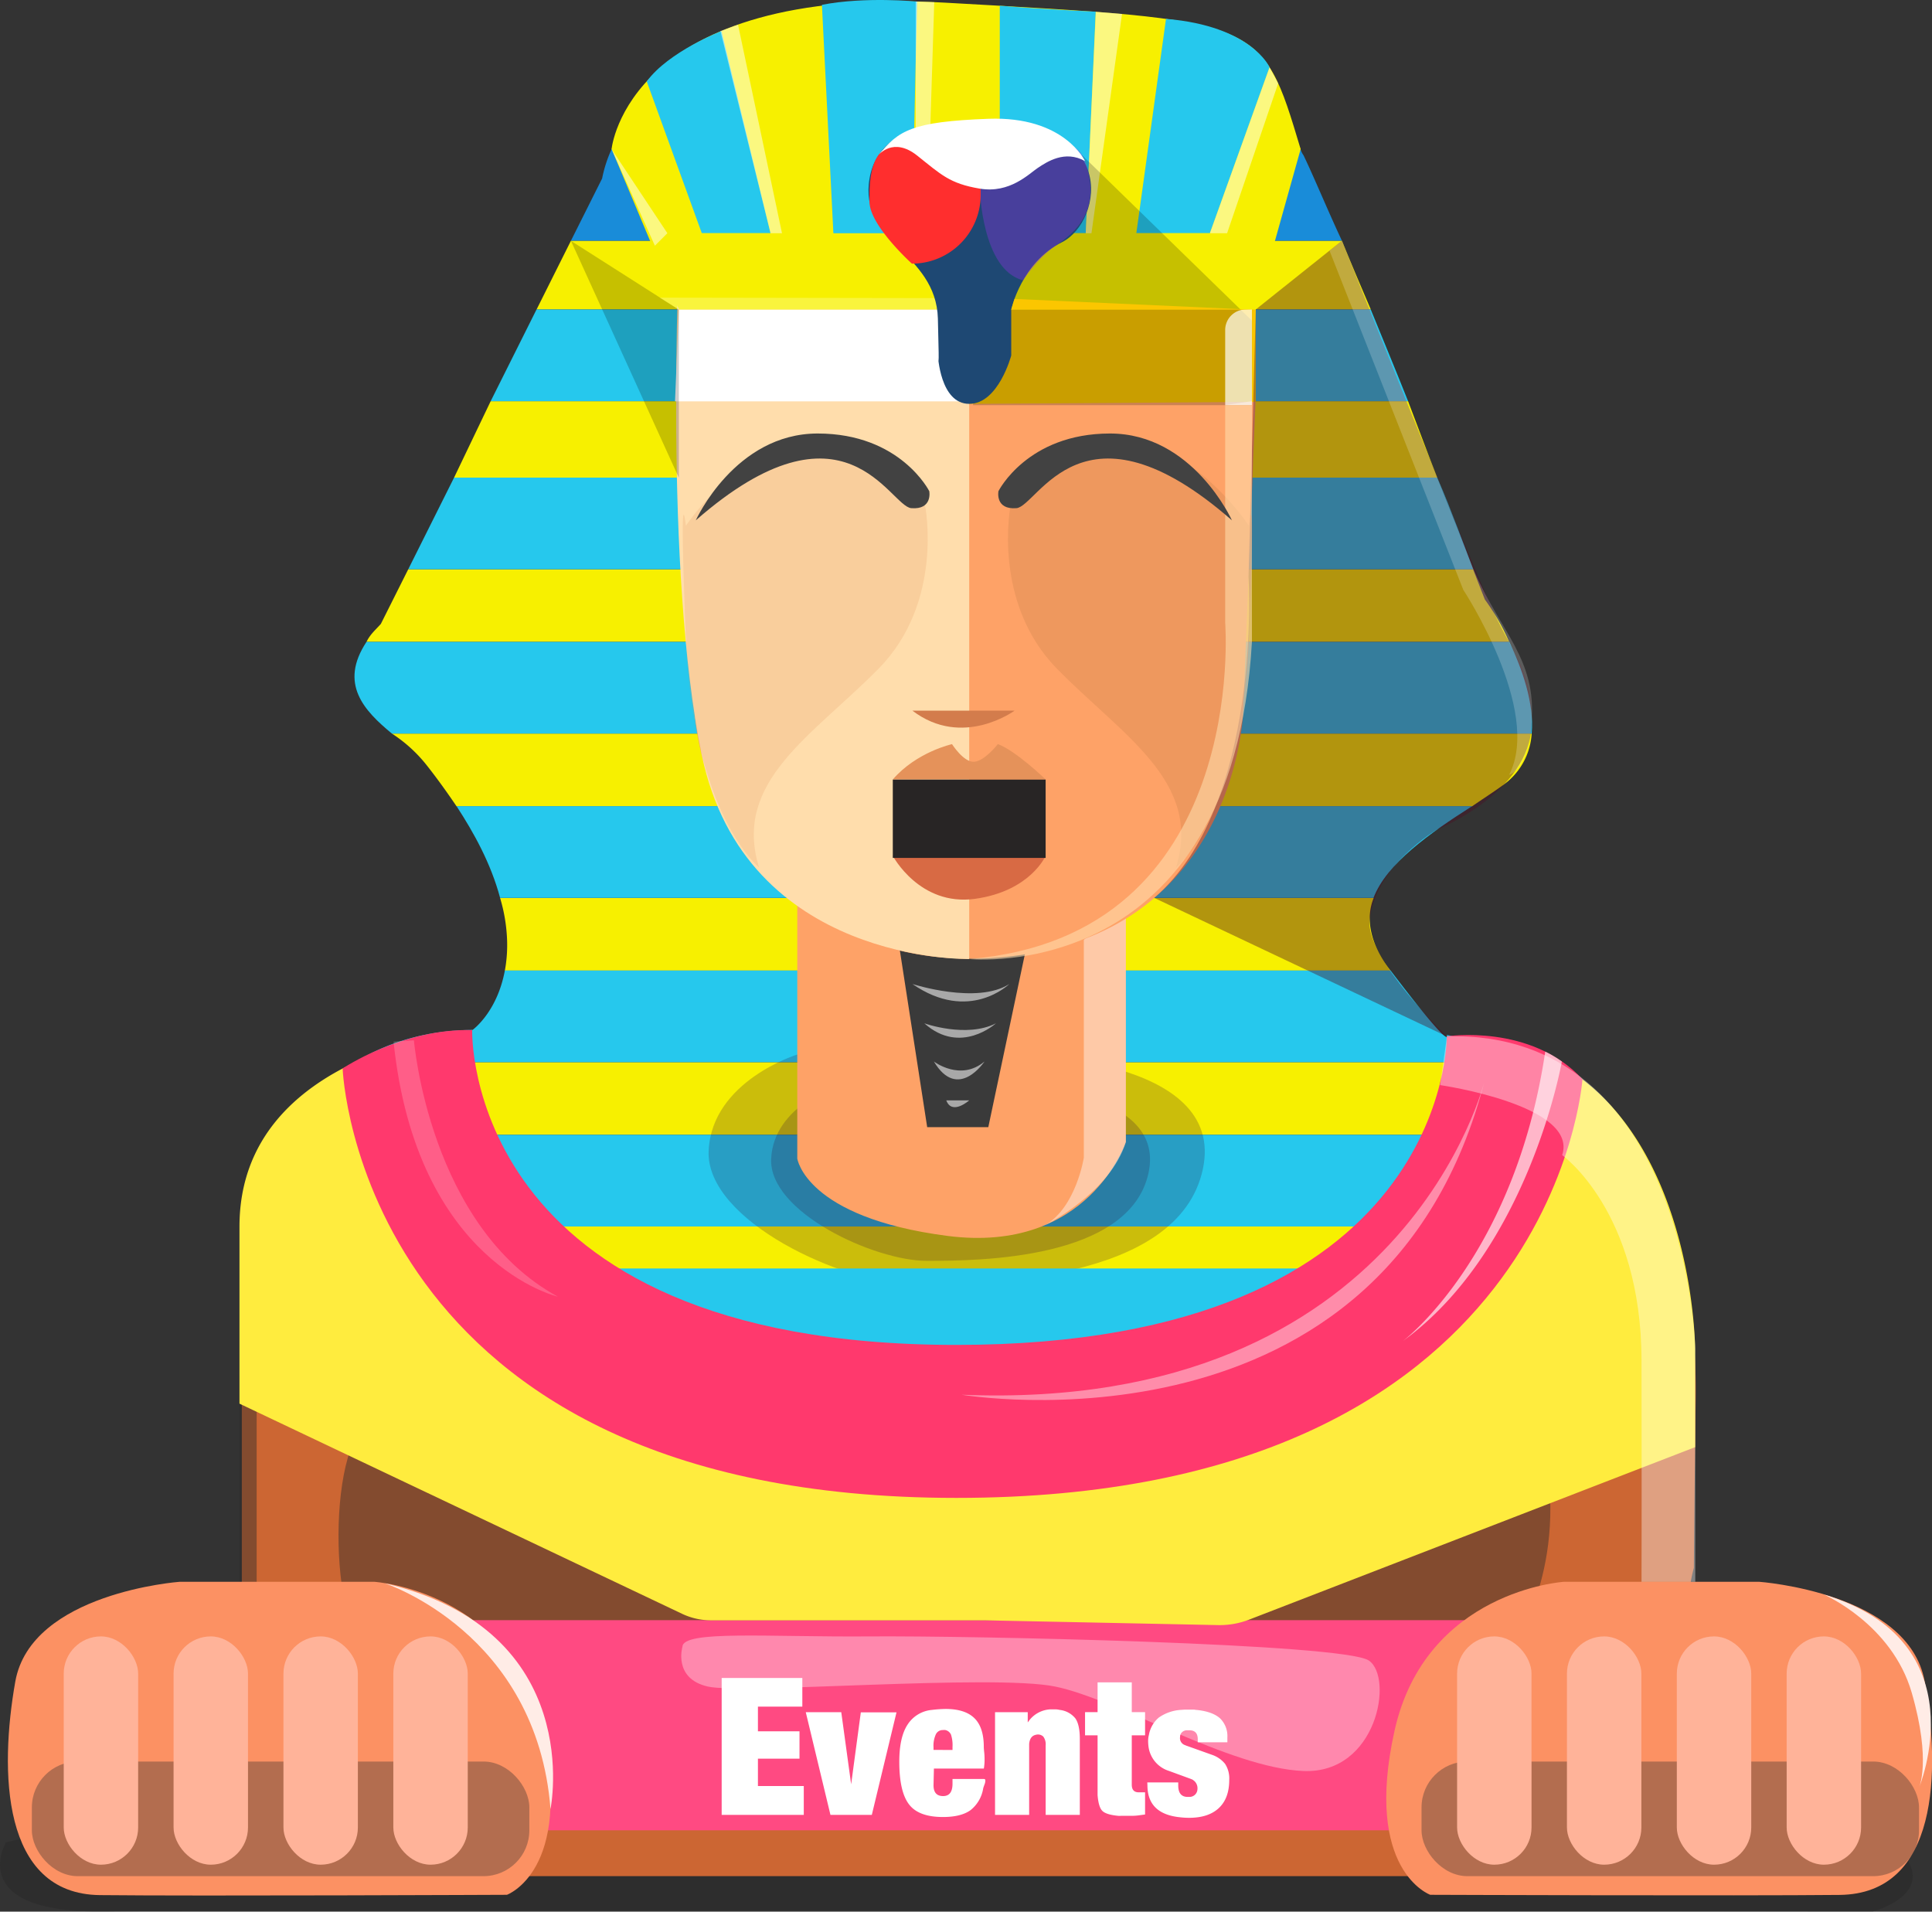 <svg xmlns="http://www.w3.org/2000/svg" viewBox="0 0 505.68 500.32"><rect x="0" y="0" width="505.68" height="500.32" fill="#333333" stroke="none"/><defs><style>.cls-1{fill:#1e1e1e;opacity:0.27;}.cls-2{fill:#c63;}.cls-3{fill:#f7f000;}.cls-37,.cls-4{fill:#2b2b2b;}.cls-4{opacity:0.45;}.cls-5{fill:#ff4a82;}.cls-6{fill:#fbc600;}.cls-7{fill:#26c8ed;}.cls-8{fill:#198cd9;}.cls-9{fill:#2f0d35;opacity:0.22;}.cls-10{fill:#fea267;}.cls-11,.cls-14,.cls-15,.cls-19,.cls-24,.cls-32,.cls-33,.cls-36,.cls-38,.cls-40{fill:#fff;}.cls-11{opacity:0.42;}.cls-12{fill:#3a3a3a;}.cls-13,.cls-27{fill:#ffddac;}.cls-15{opacity:0.5;}.cls-16{fill:#ffec3e;}.cls-17,.cls-23,.cls-33{opacity:0.2;}.cls-18,.cls-23,.cls-30{fill:#e5925a;}.cls-18,.cls-36{opacity:0.63;}.cls-19{opacity:0.24;}.cls-20{fill:#4c0d25;opacity:0.4;}.cls-21{fill:#1e4873;}.cls-22{fill:#8f32e0;opacity:0.37;}.cls-24{opacity:0.34;}.cls-25{fill:#ff2e2e;}.cls-26{fill:#fc9163;}.cls-27{opacity:0.58;}.cls-28{fill:#424242;}.cls-29{fill:#d37c4c;}.cls-31{fill:#d86a44;}.cls-32{opacity:0.69;}.cls-34{opacity:0.56;}.cls-35{fill:#ff396d;}.cls-37{opacity:0.35;}.cls-38{opacity:0.19;}.cls-39{fill:#ffb399;}.cls-40{opacity:0.38;}.cls-41{fill:#ffece6;}.cls-42{fill:#282525;}</style></defs><title>pharaoh 2 mouthclosedAsset 48</title><g id="Layer_2" data-name="Layer 2"><g id="page_2" data-name="page 2"><path class="cls-1" d="M1.56,482.16s-11.12,18.72,26,18.14,462.59,0,462.59,0,17.73-4.6,7.1-16.12l-46.59-11.51-338.8-15Z"/><path class="cls-2" d="M441.7,427.7c0-5.81.11-11.72,1.65-17.35.06-8.32.2-22.09.48-44,.24-18.39-2.36-33.31-6.63-45.31H64.47a51.15,51.15,0,0,0-1.18,5v99.42h-.13c.34,21.87-1,43.77-2.73,65.57H441c2.26-18.86,3.81-37.93,4.24-57A7,7,0,0,1,441.7,427.7Z"/><path class="cls-3" d="M111.68,200.28c2.38,3,5.12,6.76,7.82,10.76H385.3c2.87-2,5.71-3.79,8.38-5.76A17.8,17.8,0,0,0,400.9,192H102.58A37.64,37.64,0,0,1,111.68,200.28Z"/><path class="cls-4" d="M99,433.7s2.66.54-3.09-2.69c-10.18-5.71-10.44-60,3.76-60,16.67,0,37.64,20,102.15,30.67s123.85-5.25,134.51-9.63,64.42-38.71,68.67-8.37-10,48.67-10,48.67L364,447.7Z"/><rect class="cls-4" x="62.68" y="360.04" width="4.5" height="56.5"/><rect class="cls-5" x="118.85" y="424.04" width="282.14" height="55"/><rect class="cls-3" x="124.51" y="309.04" width="257.56" height="38.41"/><path class="cls-3" d="M149.44,63l-9,18H358.79c-2.58-6-5.13-12-7.56-18Z"/><path class="cls-3" d="M118.85,125H376.18c-2.37-6-4.95-13-7.63-20H128.43Z"/><path class="cls-3" d="M73.71,297H424a76.18,76.18,0,0,0-23.4-19H93A60.58,60.58,0,0,0,73.71,297Z"/><path class="cls-3" d="M132.68,245.13a37,37,0,0,1-.54,8.91H364c-.08,0-.16-.13-.24-.24-5.46-7.18-6.26-13.76-4.22-18.76H130.9A43.74,43.74,0,0,1,132.68,245.13Z"/><path class="cls-3" d="M99.68,163.3C98.15,165,96.91,166,95.92,168H395a58.38,58.38,0,0,0-6.36-11.1s-1.14-2.9-3.08-7.9H106.85Z"/><path class="cls-6" d="M244.68,8.67C184.64,4.28,165.84,27,160.08,39H340.4C326.17,10,325.23,14.57,244.68,8.67Z"/><path class="cls-7" d="M128.43,105H368.55c-3.18-8-6.5-16-9.77-24H140.43Z"/><path class="cls-8" d="M341.18,40.64a5,5,0,0,1-.78-1.6H160.08a34.42,34.42,0,0,0-2.48,7.67L149.44,63H351.23C347.48,55,344,46.5,341.18,40.64Z"/><path class="cls-7" d="M106.85,149H385.59c-2.23-6-5.54-15-9.41-24H118.85Z"/><path class="cls-7" d="M102.58,192H400.9c.71-8-2.53-17-5.85-24H95.92C88.66,179,95.32,186,102.58,192Z"/><path class="cls-7" d="M130.9,235H359.5c3.41-9,14.8-17,25.8-24H119.5C124.06,218,128.49,226,130.9,235Z"/><path class="cls-7" d="M123.68,269.56C111.14,269.68,101.05,273,93,278H400.6a72.6,72.6,0,0,0-21.92-7.1s2,5.1-14.72-16.9H132.14C130.11,265,123.68,269.56,123.68,269.56Z"/><path class="cls-7" d="M62.86,321H437.17A75.18,75.18,0,0,0,424,297H73.71C67.64,306,64.4,316,62.86,321Z"/><path class="cls-9" d="M208.68,276s-22.39,6.89-23.2,25.22,35.48,34.89,53.34,34.89,69.55-.27,76-30.05S265.54,276,265.54,276Z"/><path class="cls-9" d="M219.55,284s-17.1,5.31-17.71,19.31S228.93,330,242.56,330s53.1-.25,58.05-23S263,284,263,284Z"/><path class="cls-10" d="M208.68,229v74.22s2.16,15.42,39.24,20.24,46.76-24.58,46.76-24.58V229Z"/><path class="cls-7" d="M62.86,356H437.17A75.18,75.18,0,0,0,424,332H73.71C67.64,341,64.4,351,62.86,356Z"/><path class="cls-11" d="M283.68,246v57s-2,12.83-10,17.58c0,0,17-8.48,21-21.7V235Z"/><path class="cls-12" d="M234.36,241.2,242.68,295h16L270.1,241S246.95,245.6,234.36,241.2Z"/><path class="cls-10" d="M177.82,65.12s11.12-19.88,66.4-22.68c37.17-1.88,62.55,6.07,75.18,11.49a15.35,15.35,0,0,1,9.28,14.13v35.58l-3.29,82.57s-1.47,52.51-53.29,62.88-90.56-24.53-90.56-69.27S177.82,65.12,177.82,65.12Z"/><path class="cls-13" d="M253.68,42V251s-58.67,1.33-70-53.4c-10-48.53-5.87-132.52-5.87-132.52S197,33.59,253.68,42Z"/><polygon class="cls-14" points="176.68 105.04 328.68 105.04 328.68 81.04 177.68 81.04 176.68 105.04"/><polygon class="cls-6" points="253.68 80.56 253.68 105.7 328.68 105.18 328.68 80.04 253.68 80.56"/><path class="cls-3" d="M177.68,81l-17.6-42S164.17-4,247.43.7s82.69,4,93,38.33L328.68,81Z"/><path class="cls-7" d="M183.68,61h18L188.82,8.12S175,13.49,169.28,21.31Z"/><path class="cls-7" d="M215.13,1.26l3,59.78h20.5L240.05.41S226.49-.94,215.13,1.26Z"/><path class="cls-7" d="M261.68,1.5V61h22.5l2.61-57.95S273.68,2.47,261.68,1.5Z"/><path class="cls-7" d="M305.19,4.94,297.43,61h19.25l15.61-43.41S327.55,6.79,305.19,4.94Z"/><polygon class="cls-15" points="286.83 3.09 284.18 61.04 285.68 61.04 293.68 3.65 286.83 3.09"/><path class="cls-16" d="M378.68,271.28s.21,2.31,0,20.26c-.5,43-122.23,99.16-122.23,99.16S109.92,347.12,123.59,269.6c0,0-60.91,5.11-60.91,51.44v46.33l115.84,55a17.71,17.71,0,0,0,7.59,1.71h71.57l61.12,1.25a21.36,21.36,0,0,0,8.14-1.43l116.74-45.14V353S443.35,271.28,378.68,271.28Z"/><polygon class="cls-17" points="283.3 40.69 327.68 83.92 327.68 106.04 254.68 106.04 257.45 52.26 283.3 40.69"/><polygon class="cls-15" points="239.68 0.4 239.68 59.04 242.68 59.04 244.53 0.57 239.68 0.4"/><polygon class="cls-17" points="149.44 63.04 177.68 81.04 177.68 125.04 149.44 63.04"/><path class="cls-18" d="M264.51,132.33s-5,25.21,12.16,42.71,38.12,29.5,31.14,52c0,0,17.23-13.76,19.08-59.88s0-29.55,0-29.55S296.44,91.12,264.51,132.33Z"/><polygon class="cls-19" points="172.66 77.9 177.68 81.04 259.68 81.04 259.68 78.04 172.66 77.9"/><path d="M281.92,39"/><path class="cls-20" d="M351.23,63,328.68,81l-1.89,70s3.74,59.54-24.69,84l76.57,36.24s-21.17-20.36-20.19-30.3c1.42-14.46,17.69-23.84,17.69-23.84s24.32-9.69,24.71-27.53c.28-12.88-4.07-17.21-9.69-28.89S351.23,63,351.23,63Z"/><path class="cls-21" d="M253.25,32.29S230.5,30,227.59,46.7,245,66,245.48,83.37s0,9.5,0,9.5.53,12.83,8.2,12.83,11-12.67,11-12.67V81S267.34,68.7,278,63.37,293.82,29.52,253.25,32.29Z"/><path class="cls-22" d="M256.45,49.37s.5,21.32,11.36,24c0,0,3.76-5.78,8.52-9.06s12.29-9,7.65-22.15S256.45,49.37,256.45,49.37Z"/><path class="cls-23" d="M242.13,132.33s5.05,25.21-12.2,42.71-38.25,29.5-31.25,52c0,0-17.29-13.76-19.15-59.88s0-29.55,0-29.55S210.09,91.12,242.13,132.33Z"/><path class="cls-24" d="M178.62,431s-2.5,8.34,6.67,10.42,74.64-3.34,90.91,0,45.58,21.27,64.91,22.1,23.73-24.5,17.15-28.93-104.34-6.51-130.73-6.3S178.74,426.61,178.62,431Z"/><path class="cls-25" d="M256.68,49v2a18,18,0,0,1-18,18h0S227.59,59,227.59,52.84,226.68,24.7,256.68,49Z"/><path class="cls-14" d="M229.93,40.6s3.83-4.89,10.12.11,8.49,7.33,16.39,8.66,12.9-3.91,15.23-5.45,7.06-4.72,12.31-1.76c0,0-5.34-11.82-25.31-11.07S235.18,34.12,229.93,40.6Z"/><path class="cls-26" d="M374.36,495.92S356.85,489.67,365,453s44.29-39,44.29-39h51.19s39.12,2.78,43.28,26.09,3.71,55.59-22.28,55.86S374.36,495.92,374.36,495.92Z"/><path class="cls-27" d="M320.68,106v57s6.5,82-67,88c0,0,68.91,7.26,74-83V105Z"/><path class="cls-26" d="M132.68,495.92S150.09,489.67,142,453,98,414,98,414H47S8.13,416.82,4,440.13.31,495.72,26.16,496,132.68,495.92,132.68,495.92Z"/><path class="cls-28" d="M182.12,136.18s10.23-22.72,31.9-22.72,29.21,15.1,29.21,15.1.94,4.89-4.71,4.44S221.2,102,182.12,136.18Z"/><path class="cls-28" d="M322.44,136.18s-10.23-22.72-31.9-22.72-29.21,15.1-29.21,15.1-.94,4.89,4.71,4.44S283.36,102,322.44,136.18Z"/><path class="cls-29" d="M238.82,186h26.72S251.94,196,238.82,186Z"/><path class="cls-30" d="M233.68,204h40s-7.75-7.5-12.5-9.25c0,0-3.5,4.5-6.25,4.63s-5.75-4.62-5.75-4.62S239.93,196.79,233.68,204Z"/><path class="cls-31" d="M233.68,224h40s-4,9.25-18.5,11.25S233.68,224,233.68,224Z"/><path class="cls-32" d="M320.68,86.41V106h7V81h-1.62A5.37,5.37,0,0,0,320.68,86.41Z"/><polygon class="cls-15" points="316.68 61.04 332.29 17.63 334.55 21.83 321.18 61.04 316.68 61.04"/><polygon class="cls-15" points="188.57 8.12 201.68 61.04 204.68 61.04 193.17 6.45 188.57 8.12"/><polygon class="cls-15" points="160.08 39.04 174.68 61.04 171.41 64.31 160.08 39.04"/><path class="cls-33" d="M348,65.64l35,88.73s20.73,31.5,12,48.42c0,0,5.93-1.42,6-16.75s-9.6-22.13-16.3-39.43S351.23,63,351.23,63Z"/><g class="cls-34"><path class="cls-14" d="M238.82,257.54s16.86,5.45,25.36,0C264.18,257.54,253.71,267.83,238.82,257.54Z"/><path class="cls-14" d="M241.93,267.83s11,3.94,18.75,0C260.67,267.83,251.43,276.31,241.93,267.83Z"/><path class="cls-14" d="M244.43,277.82s6.94,5.32,13.25,0C257.68,277.82,250.73,288.36,244.43,277.82Z"/><path class="cls-14" d="M247.68,288h6S249.18,292,247.68,288Z"/></g><polygon class="cls-6" points="264.68 81.04 327.68 81.04 265.54 78.24 264.68 81.04"/><path class="cls-35" d="M123.59,269.6S120.92,352,250.3,352s128.38-80.76,128.38-80.76,22-3.43,35.51,11.23c0,0-7.26,109.57-163.89,109.57S89.68,279.65,89.68,279.65,105.26,269.12,123.59,269.6Z"/><path class="cls-11" d="M388.68,282.51s-20.7,87.3-137,82.53C251.68,365,362.68,384,388.68,282.51Z"/><path class="cls-14" d="M401,273.78"/><path class="cls-36" d="M408.8,277.83S400.18,327,367.18,351c0,0,29.27-22,37.27-75.77A28.2,28.2,0,0,1,408.8,277.83Z"/><rect class="cls-37" x="8.34" y="461.04" width="130.21" height="30" rx="12" ry="12"/><rect class="cls-37" x="372.07" y="461.04" width="130.21" height="30" rx="12" ry="12"/><path class="cls-38" d="M108.34,272.28s4,48.76,37.67,67.09c0,0-37-8.54-43-66.77Z"/><rect class="cls-39" x="16.68" y="428.29" width="19.48" height="59.75" rx="9.74" ry="9.74"/><rect class="cls-39" x="45.43" y="428.29" width="19.48" height="59.75" rx="9.74" ry="9.74"/><rect class="cls-39" x="74.19" y="428.29" width="19.48" height="59.75" rx="9.74" ry="9.74"/><rect class="cls-39" x="102.95" y="428.29" width="19.48" height="59.75" rx="9.74" ry="9.74"/><rect class="cls-39" x="381.38" y="428.29" width="19.48" height="59.75" rx="9.74" ry="9.74"/><rect class="cls-39" x="410.13" y="428.29" width="19.48" height="59.75" rx="9.74" ry="9.74"/><rect class="cls-39" x="438.89" y="428.29" width="19.48" height="59.75" rx="9.74" ry="9.74"/><rect class="cls-39" x="467.64" y="428.29" width="19.48" height="59.75" rx="9.74" ry="9.74"/><path class="cls-40" d="M376.94,284s36.29,5.24,31.94,18.33c0,0,20.7,14.67,20.77,53.67s0,58,0,58h14.07V353s-2-83.52-65-81.76Z"/><path class="cls-41" d="M100.68,414.38s39.81,12.86,43.41,59.09C144.08,473.47,153.68,426.75,100.68,414.38Z"/><path class="cls-41" d="M477.38,417.33s17.79,7.68,23,25.71,1.85,25,1.85,25S518.42,429.62,477.38,417.33Z"/><path class="cls-14" d="M188.89,475V439.17H210v7.5H198.38v6.46h10.88v7.16H198.38v7.16h12V475Z"/><path class="cls-14" d="M210.9,448.12h9.29L222.78,467l2.53-18.83h9.34L228.19,475H217.36Z"/><path class="cls-14" d="M257.51,462.88H244.44l-.1,4.37q0,2.83,2.51,2.83t2.46-3.38v-1.09h8.25c.23,0,.34.13.34.4a2.76,2.76,0,0,1-.2,1q-.2.52-.35,1a9.08,9.08,0,0,1-3.33,5.76q-2.49,1.79-7.21,1.79-6.21,0-8.75-3.14-2.68-3.28-2.68-11.35,0-6.42,2.19-9.73a8.43,8.43,0,0,1,6.36-3.81,31.8,31.8,0,0,1,3.58-.25q5.07,0,7.53,2.41t2.46,7.53s0,.48.1,1.34.1,1.61.1,2.24a10.77,10.77,0,0,1-.07,1.17Q257.57,462.58,257.51,462.88Zm-8.2-4.87v-.79a8.88,8.88,0,0,0-.4-3.23,2.13,2.13,0,0,0-1.46-1.19,3.12,3.12,0,0,0-.65,0,2,2,0,0,0-1.83,1.07,7.14,7.14,0,0,0-.63,3.45V458Z"/><path class="cls-14" d="M260.44,475V448.12H269v2.68l.6-.79a7.48,7.48,0,0,1,5.37-2.63h1.17a5.44,5.44,0,0,1,1.22.15,6.13,6.13,0,0,1,4.1,2.21q1.17,1.67,1.17,5.39V475h-8.94V456.81a3.36,3.36,0,0,0-.63-2.31,2,2,0,0,0-1.88-.47q-1.61.3-1.81,2.39V475Z"/><path class="cls-14" d="M284,454.18v-6.06h3.28v-7.8h8.95v7.8h3.48v6.06h-3.48V467.1q0,2,1.84,2h1.64v5.8l-1.85.25a14.89,14.89,0,0,1-1.75.1h-2.74a3.8,3.8,0,0,1-.7,0q-3.14-.3-4.14-1.29t-1.25-4.12V454.18Z"/><path class="cls-14" d="M300.29,466.5h8.1v.8q0,3,2.48,3h.51a2.07,2.07,0,0,0,2-1.69,2.9,2.9,0,0,0,.05-.65,2.55,2.55,0,0,0-.9-1.89l-.4-.3-.25-.1-.25-.1-5.71-2.09a7.71,7.71,0,0,1-5.31-6.32,13.43,13.43,0,0,1-.1-1.39,6.61,6.61,0,0,1,.2-1.69,7.67,7.67,0,0,1,2.61-4.56,11.33,11.33,0,0,1,5.79-2l1-.07,1.17,0h1.29a5,5,0,0,0,.79.1q4.07.45,6,2.21a6.5,6.5,0,0,1,1.89,5v1.24h-7.75v-.8q0-2.33-2.19-2.34h-.55a1.89,1.89,0,0,0-1.37.5,1.65,1.65,0,0,0-.52,1.24,1.92,1.92,0,0,0,1.29,2.14l.35.15.3.1,6.41,2.29a7.47,7.47,0,0,1,3.43,2.37,7,7,0,0,1,1.09,4.21q0,4.63-2.53,7.17-2.73,2.74-8,2.74a21.28,21.28,0,0,1-2.43-.15q-8.45-.89-8.45-8.35Z"/><rect class="cls-42" x="233.68" y="204.04" width="40" height="20.5"/></g></g></svg>